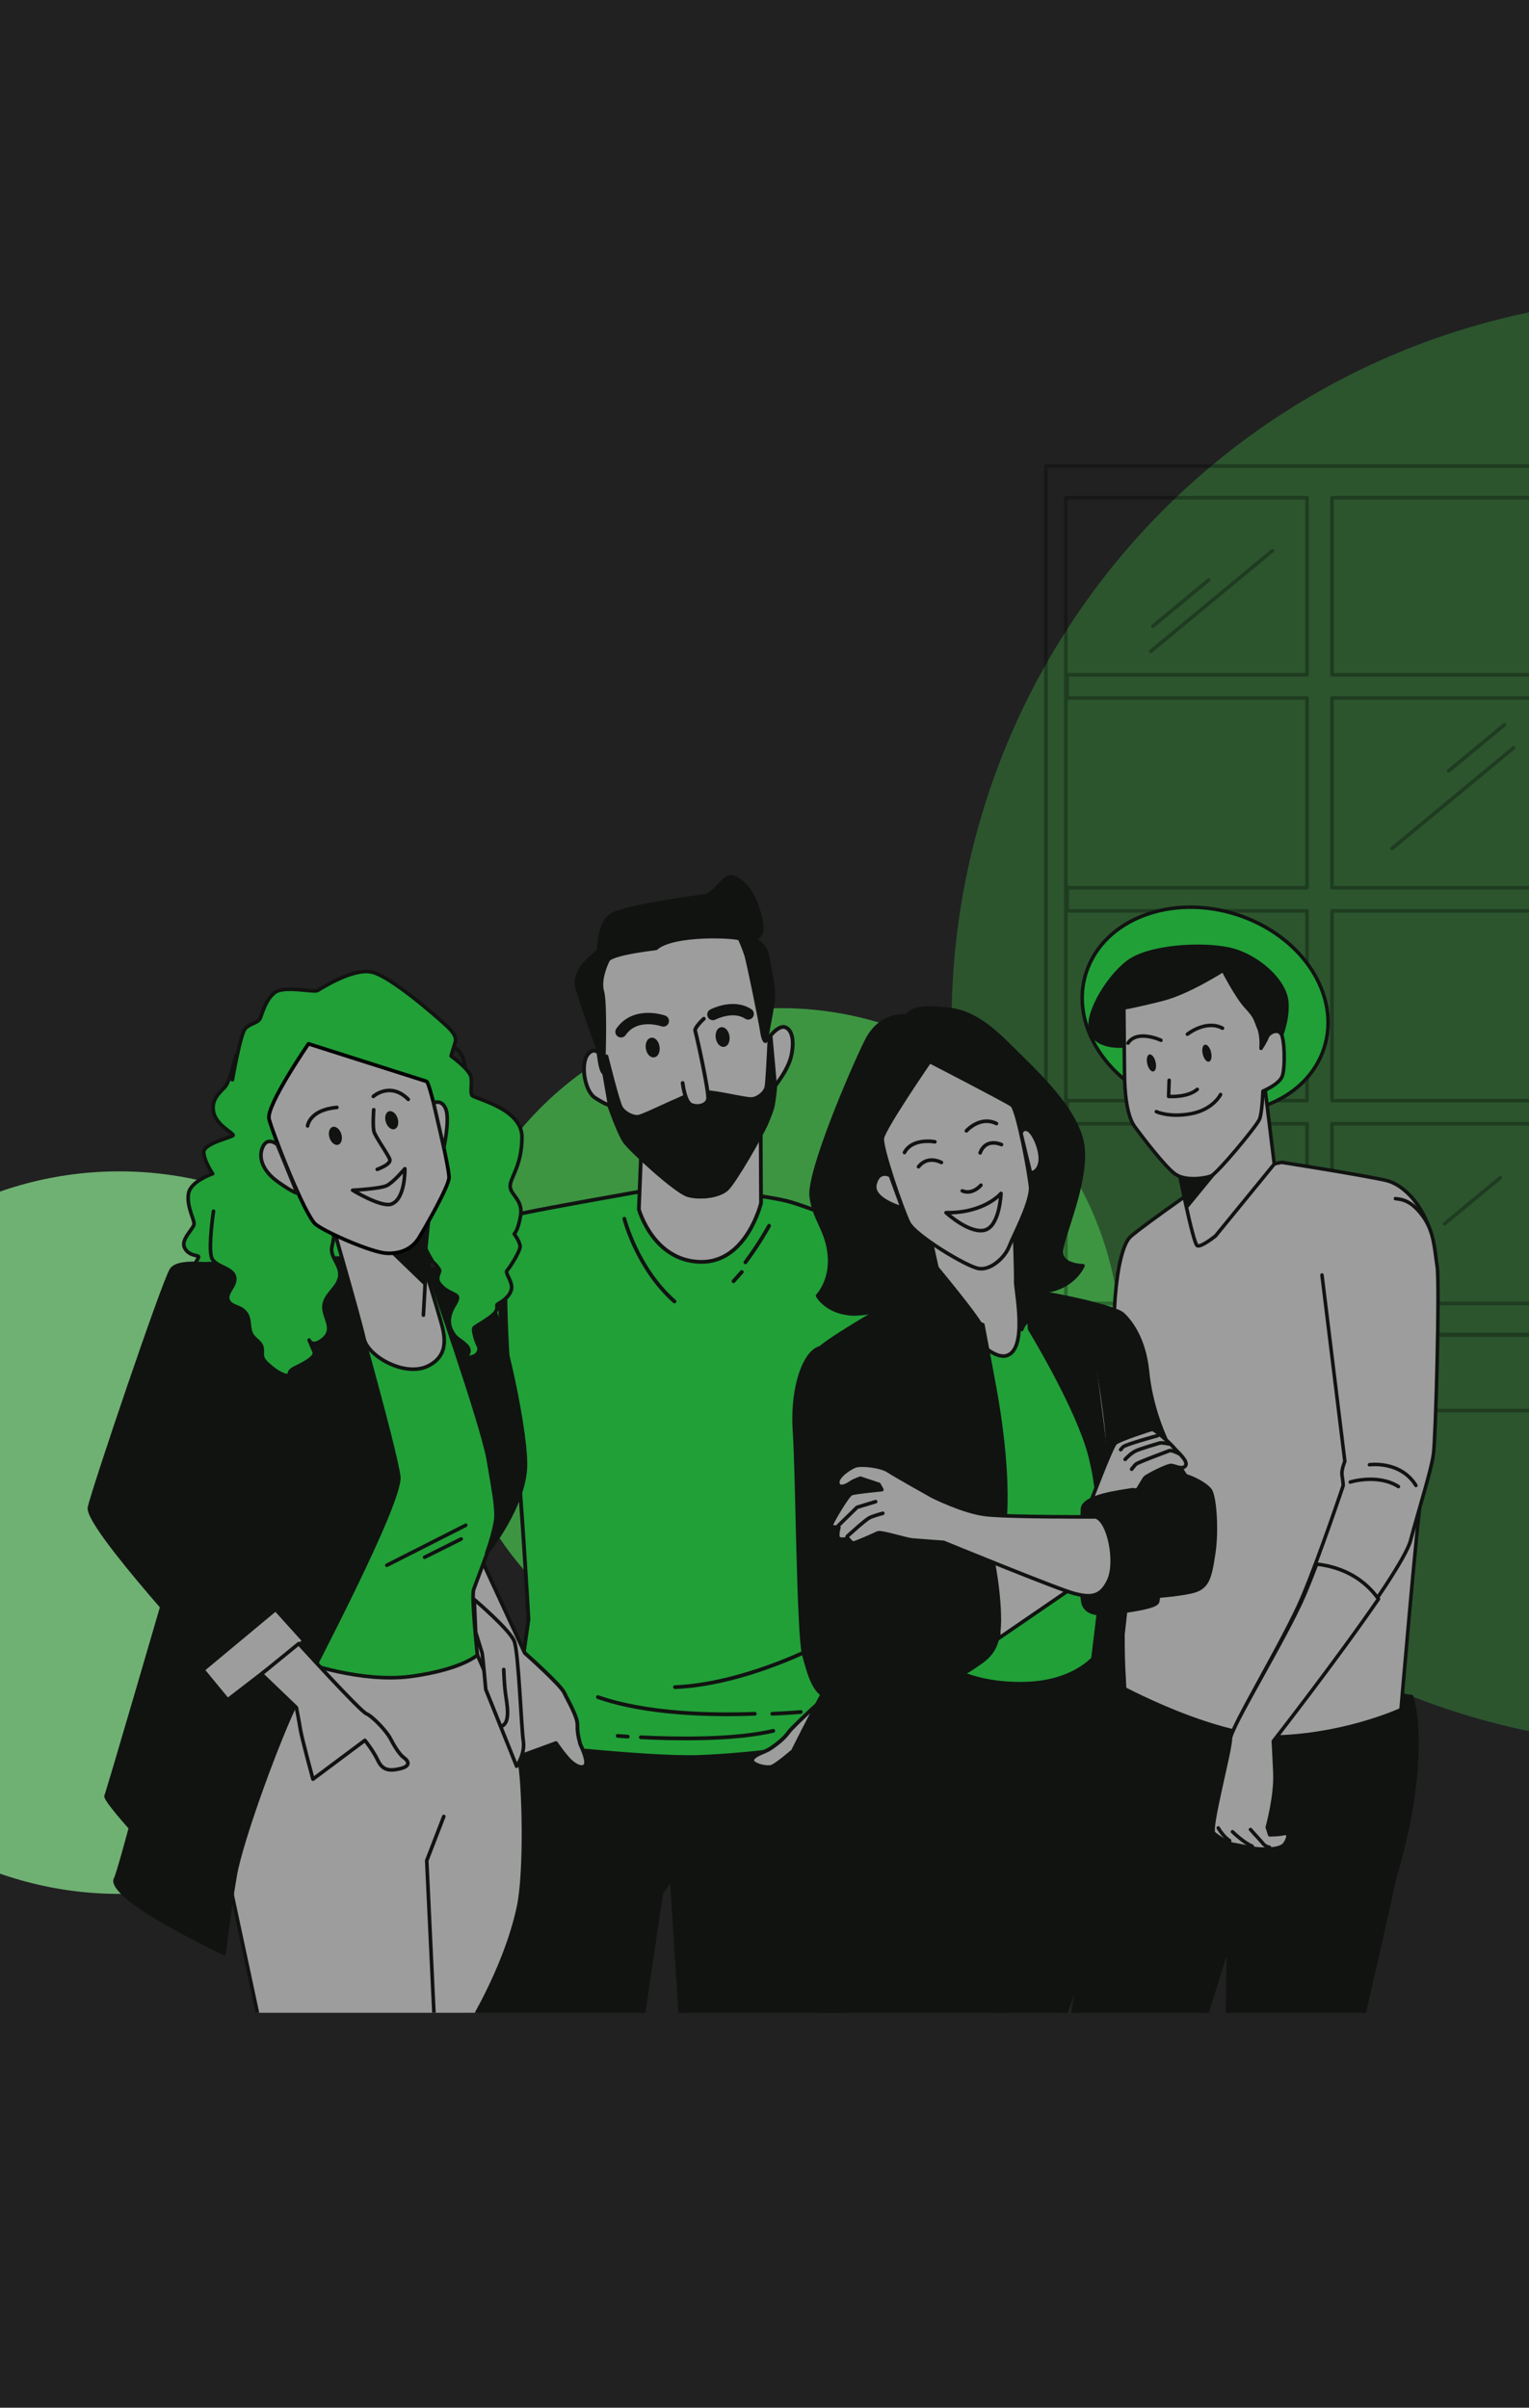 <svg width="360" height="567" viewBox="0 0 360 567" fill="none" xmlns="http://www.w3.org/2000/svg">
<rect width="360" height="567" fill="#212121"/>
<g filter="url(#filter0_f_9_729)">
<circle cx="28.075" cy="360.925" r="85.075" fill="#7FCE84" fill-opacity="0.83"/>
</g>
<g filter="url(#filter1_f_9_729)">
<circle cx="394.668" cy="240.618" r="170.618" fill="#36853B" fill-opacity="0.52"/>
</g>
<g filter="url(#filter2_f_9_729)">
<circle cx="183.89" cy="317.408" r="79.997" fill="#3D9542"/>
</g>
<g clip-path="url(#clip0_9_729)">
<g opacity="0.3">
<path d="M313.617 264.642H370.396V306.946H313.617V264.642ZM250.96 117.204H307.74V158.915H251.248V164.364H307.74V209.054H251.248V214.502H307.74V259.193H251.248V264.642H307.74V306.946H250.96V117.204ZM313.617 164.364H370.396V209.054H313.617V164.364ZM313.617 214.502H370.396V259.192H313.617V214.502ZM370.396 158.915H313.617V117.204H370.396V158.915ZM246.271 314.395H375.085V109.754H246.271V314.395Z" stroke="black" stroke-width="0.853" stroke-miterlimit="10" stroke-linecap="round" stroke-linejoin="round"/>
<path d="M299.602 129.676L270.956 153.383" stroke="black" stroke-width="0.853" stroke-miterlimit="10" stroke-linecap="round" stroke-linejoin="round"/>
<path d="M356.401 176.102L327.755 199.809" stroke="black" stroke-width="0.853" stroke-miterlimit="10" stroke-linecap="round" stroke-linejoin="round"/>
<path d="M291.699 276.365L263.053 300.072" stroke="black" stroke-width="0.853" stroke-miterlimit="10" stroke-linecap="round" stroke-linejoin="round"/>
<path d="M284.579 136.59L271.449 147.456" stroke="black" stroke-width="0.853" stroke-miterlimit="10" stroke-linecap="round" stroke-linejoin="round"/>
<path d="M354.219 170.67L341.089 181.536" stroke="black" stroke-width="0.853" stroke-miterlimit="10" stroke-linecap="round" stroke-linejoin="round"/>
<path d="M290.011 283.773L276.882 294.639" stroke="black" stroke-width="0.853" stroke-miterlimit="10" stroke-linecap="round" stroke-linejoin="round"/>
<path d="M286.06 231.42L272.931 242.286" stroke="black" stroke-width="0.853" stroke-miterlimit="10" stroke-linecap="round" stroke-linejoin="round"/>
<path d="M353.232 277.352L340.101 288.218" stroke="black" stroke-width="0.853" stroke-miterlimit="10" stroke-linecap="round" stroke-linejoin="round"/>
<path d="M238.852 314.26H383.072V332.176H238.852V314.26Z" stroke="black" stroke-width="0.853" stroke-miterlimit="10" stroke-linecap="round" stroke-linejoin="round"/>
</g>
<path d="M311.312 248.035C306.435 260.229 290.141 265.588 274.918 260.005C259.694 254.422 251.306 240.01 256.182 227.816C261.058 215.621 277.352 210.262 292.575 215.846C307.799 221.429 316.188 235.841 311.312 248.035Z" fill="#21A038"/>
<path d="M256.181 227.816C261.057 215.622 277.351 210.262 292.575 215.846C307.799 221.429 316.188 235.841 311.312 248.035C306.436 260.23 290.141 265.589 274.918 260.005C259.694 254.422 251.305 240.01 256.181 227.816Z" stroke="#111311" stroke-width="0.831" stroke-miterlimit="10" stroke-linecap="round" stroke-linejoin="round"/>
<path d="M265.476 246.221C265.476 246.221 259.358 247.248 257.157 243.614C254.956 239.979 260.342 230.672 265.382 226.7C270.422 222.728 283.129 222.14 289.446 223.539C295.763 224.938 302.674 230.785 302.996 236.192C303.318 241.6 300.452 246.517 300.083 248.174C299.713 249.83 295.97 249.42 295.554 248.527C295.136 247.632 288.848 234.501 287.323 233.769C285.798 233.036 284.57 234.032 282.695 234.817C280.82 235.601 266.761 239.999 266.761 239.999L265.476 246.221Z" fill="#111311" stroke="#111311" stroke-width="0.831" stroke-miterlimit="10" stroke-linecap="round" stroke-linejoin="round"/>
<path d="M268.146 383.648L268.012 365.923L259.266 386.463L259.266 386.465C257.508 388.856 255.388 391.961 254.273 394.433C252.16 399.122 257.351 415.245 258.056 413.683C258.759 412.119 264.363 391.669 264.363 391.669C264.363 391.669 265.363 388.162 265.524 385.34L268.146 383.648Z" fill="#9D9D9D" stroke="#111311" stroke-width="0.831" stroke-miterlimit="10" stroke-linecap="round" stroke-linejoin="round"/>
<path d="M264.764 395.612C264.764 395.612 259.053 396.943 257.351 408.936C256.886 412.207 256.497 447.05 255.681 452.797L252.297 476.634L282.342 479.909L289.263 457.679L288.901 480.135L319.034 483.419C319.034 483.419 327.004 448.834 327.851 444.525C328.698 440.216 332.117 431.053 333.267 417.975C334.418 404.896 332.354 399.537 332.354 399.537L266.088 391.092L264.764 395.612Z" fill="#111311" stroke="#111311" stroke-width="0.831" stroke-miterlimit="10" stroke-linecap="round" stroke-linejoin="round"/>
<path d="M285.545 277.181C285.545 277.181 269.741 288.112 266.214 291.195C262.557 294.392 261.114 314.06 263.248 327.956C265.382 341.852 266.724 363.121 266.332 367.348C265.941 371.574 263.04 396.785 263.04 396.785C263.04 396.785 286.647 409.831 302.333 408.988C318.022 408.144 329.865 402.611 329.865 402.611C329.865 402.611 333.531 359.251 334.867 349.791C336.203 340.332 338.609 308.788 338.136 297.636C337.663 286.484 331.522 279.194 326.367 277.988C321.21 276.783 301.721 273.718 301.721 273.718L285.545 277.181Z" fill="#9D9D9D" stroke="#111311" stroke-width="0.831" stroke-miterlimit="10" stroke-linecap="round" stroke-linejoin="round"/>
<path d="M277.174 273.857C277.174 273.857 280.896 293.085 281.926 293.384C282.957 293.684 286.19 291.056 286.19 291.056L300.025 274.124L297.911 256.87C297.911 256.87 294.096 265.461 288.361 270.61C282.628 275.758 277.174 273.857 277.174 273.857Z" fill="#9D9D9D" stroke="#111311" stroke-width="0.831" stroke-miterlimit="10" stroke-linecap="round" stroke-linejoin="round"/>
<path d="M289.899 271.41L279.599 283.981L277.026 273.706L289.899 271.41Z" fill="#111311" stroke="#111311" stroke-width="0.831" stroke-miterlimit="10" stroke-linecap="round" stroke-linejoin="round"/>
<path d="M287.986 228.491C287.986 228.491 279.869 233.736 273.751 235.297C267.63 236.859 264.609 237.365 264.609 237.365C264.609 237.365 264.725 249.778 264.767 253.265C264.809 256.753 265.179 262.645 267.205 265.373C269.231 268.102 274.203 274.635 276.629 276.433C279.055 278.23 283.718 277.485 285.135 276.943C286.553 276.401 295.922 265.162 296.551 263.559C297.181 261.956 297.354 256.959 297.354 256.959C297.354 256.959 301.058 255.412 301.858 253.549C302.659 251.687 302.483 244.422 301.563 243.347C300.643 242.271 298.771 243.181 298.351 244.25C297.931 245.319 296.906 246.879 296.906 246.879C296.906 246.879 297.183 243.984 296.38 242.085C295.577 240.186 295.674 239.5 293.457 237.168C291.241 234.837 287.986 228.491 287.986 228.491Z" fill="#9D9D9D" stroke="#111311" stroke-width="0.831" stroke-miterlimit="10" stroke-linecap="round" stroke-linejoin="round"/>
<path d="M275.273 254.398L275.143 258.203C275.143 258.203 279.574 258.547 281.894 256.538" stroke="#111311" stroke-width="0.831" stroke-miterlimit="10" stroke-linecap="round" stroke-linejoin="round"/>
<path d="M272.251 261.784C272.251 261.784 275.312 263.261 280.488 262.265C285.664 261.27 287.383 257.757 287.383 257.757" stroke="#111311" stroke-width="0.831" stroke-miterlimit="10" stroke-linecap="round" stroke-linejoin="round"/>
<path d="M273.348 244.975C273.348 244.975 267.773 242.343 265.572 245.65" stroke="#111311" stroke-width="0.831" stroke-miterlimit="10" stroke-linecap="round" stroke-linejoin="round"/>
<path d="M279.575 243.545C279.575 243.545 283.958 240.053 287.845 242.14" stroke="#111311" stroke-width="0.831" stroke-miterlimit="10" stroke-linecap="round" stroke-linejoin="round"/>
<path d="M272.086 250.1C272.347 251.204 272.118 252.2 271.575 252.321C271.034 252.442 270.381 251.644 270.12 250.539C269.861 249.433 270.088 248.439 270.63 248.317C271.174 248.197 271.825 248.994 272.086 250.1Z" fill="#111311"/>
<path d="M285.147 247.801C285.408 248.906 285.179 249.9 284.636 250.022C284.094 250.142 283.443 249.345 283.181 248.24C282.921 247.134 283.149 246.139 283.692 246.019C284.235 245.898 284.885 246.695 285.147 247.801Z" fill="#111311"/>
<path d="M311.257 300.263L316.641 344.134C316.641 344.134 315.762 346.156 315.984 347.454C316.206 348.751 316.26 349.817 316.26 349.817C316.26 349.817 310.807 366.171 306.639 376.094C302.471 386.017 289.537 407.255 289.587 409.806C289.638 412.356 284.686 430.887 285.755 431.855C286.824 432.824 289.412 434.388 290.201 434.477C290.989 434.565 294.483 435.383 295.666 435.516C296.849 435.649 301.217 435.928 302.236 434.346C303.254 432.764 303.201 431.698 301.96 431.983C300.719 432.267 298.718 432.254 298.718 432.254L298.159 430.494C298.159 430.494 300.15 423.296 299.911 417.754C299.671 412.213 299.535 410.289 299.535 410.289C299.535 410.289 330.018 370.666 332.095 362.84C334.171 355.014 336.956 346.42 337.501 342.452C338.047 338.484 339.012 302.325 338.374 298.224C337.737 294.123 337.691 290.088 334.995 286.391C332.298 282.694 330.128 282.45 328.55 282.273" fill="#9D9D9D"/>
<path d="M311.257 300.263L316.641 344.134C316.641 344.134 315.762 346.156 315.984 347.454C316.206 348.751 316.26 349.817 316.26 349.817C316.26 349.817 310.807 366.171 306.639 376.094C302.471 386.017 289.537 407.255 289.587 409.806C289.638 412.356 284.686 430.887 285.755 431.855C286.824 432.824 289.412 434.388 290.201 434.477C290.989 434.565 294.483 435.383 295.666 435.516C296.849 435.649 301.217 435.928 302.236 434.346C303.254 432.765 303.201 431.698 301.96 431.983C300.719 432.267 298.718 432.254 298.718 432.254L298.159 430.494C298.159 430.494 300.15 423.296 299.911 417.754C299.671 412.213 299.535 410.289 299.535 410.289C299.535 410.289 330.018 370.666 332.095 362.84C334.171 355.014 336.956 346.42 337.501 342.452C338.047 338.484 339.012 302.325 338.374 298.224C337.737 294.123 337.691 290.088 334.995 286.391C332.298 282.694 330.128 282.45 328.55 282.273" stroke="#111311" stroke-width="0.831" stroke-miterlimit="10" stroke-linecap="round" stroke-linejoin="round"/>
<path d="M317.923 349.014C317.923 349.014 324.374 346.99 329.257 350.081" stroke="#111311" stroke-width="0.831" stroke-miterlimit="10" stroke-linecap="round" stroke-linejoin="round"/>
<path d="M322.436 344.937C322.436 344.937 329.732 343.886 333.382 349.825" stroke="#111311" stroke-width="0.831" stroke-miterlimit="10" stroke-linecap="round" stroke-linejoin="round"/>
<path d="M310.014 368.343C309.015 370.949 308.004 373.487 307.058 375.706C302.811 385.67 289.641 407.001 289.688 409.56C289.737 412.121 284.683 430.726 285.768 431.698C286.853 432.669 289.482 434.236 290.284 434.324C291.086 434.413 294.634 435.229 295.837 435.362C297.04 435.495 301.478 435.771 302.515 434.183C303.552 432.593 303.499 431.522 302.237 431.81C300.977 432.096 298.942 432.085 298.942 432.085L298.376 430.32C298.376 430.32 300.408 423.091 300.171 417.529C299.934 411.968 299.799 410.036 299.799 410.036C299.799 410.036 314.705 390.912 324.559 376.559C320.33 370.574 314.186 368.803 310.014 368.343Z" fill="#9D9D9D" stroke="#111311" stroke-width="0.831" stroke-miterlimit="10" stroke-linecap="round" stroke-linejoin="round"/>
<path d="M294.423 430.839C294.423 430.839 296.201 432.846 296.823 433.491C297.445 434.136 297.6 434.73 298.904 435.037" fill="#9D9D9D"/>
<path d="M294.423 430.839C294.423 430.839 296.201 432.846 296.823 433.491C297.445 434.136 297.6 434.73 298.904 435.037" stroke="#111311" stroke-width="0.831" stroke-miterlimit="10" stroke-linecap="round" stroke-linejoin="round"/>
<path d="M290.184 431.367C290.184 431.367 292.969 434.065 294.827 434.754L290.184 431.367Z" fill="#9D9D9D"/>
<path d="M290.184 431.367C290.184 431.367 292.969 434.065 294.827 434.754" stroke="#111311" stroke-width="0.831" stroke-miterlimit="10" stroke-linecap="round" stroke-linejoin="round"/>
<path d="M286.83 430.467C286.83 430.467 288.014 432.55 289.515 433.457L286.83 430.467Z" fill="#9D9D9D"/>
<path d="M286.83 430.467C286.83 430.467 288.014 432.55 289.515 433.457" stroke="#111311" stroke-width="0.831" stroke-miterlimit="10" stroke-linecap="round" stroke-linejoin="round"/>
<path d="M263.922 390.4C263.922 390.4 263.862 396.101 264.025 397.044C264.187 397.988 263.521 399.611 263.323 403.137C263.125 406.662 263.485 410.404 261.401 409.556C259.317 408.706 259.13 402.671 259.487 401.167C259.843 399.664 257.875 394.818 257.875 394.818" fill="#9D9D9D"/>
<path d="M263.922 390.4C263.922 390.4 263.862 396.101 264.025 397.044C264.187 397.988 263.521 399.611 263.323 403.137C263.125 406.662 263.485 410.404 261.401 409.556C259.317 408.706 259.13 402.671 259.487 401.167C259.843 399.664 257.875 394.818 257.875 394.818" stroke="#111311" stroke-width="0.831" stroke-miterlimit="10" stroke-linecap="round" stroke-linejoin="round"/>
<path d="M225.42 361.423C223.783 356.851 214.938 295.316 214.938 295.316C210.844 303.756 203.686 346.625 203.686 346.625L202.681 369.629L201.846 373.878C206.424 371.253 217.465 366.257 223.355 374.888C223.514 374.478 223.636 374.131 223.713 373.856C225.298 368.187 227.057 365.996 225.42 361.423Z" fill="#21A038"/>
<path d="M225.42 361.423C223.783 356.851 214.938 295.316 214.938 295.316C210.844 303.756 203.686 346.625 203.686 346.625L202.681 369.629L201.846 373.878C206.424 371.253 217.465 366.257 223.355 374.888C223.514 374.478 223.636 374.131 223.713 373.856C225.298 368.187 227.057 365.996 225.42 361.423Z" stroke="#111311" stroke-width="0.891" stroke-miterlimit="10" stroke-linecap="round" stroke-linejoin="round"/>
<path d="M220.214 366.647C221.338 366.955 222.414 367.382 223.397 367.961" stroke="#111311" stroke-width="0.891" stroke-miterlimit="10" stroke-linecap="round" stroke-linejoin="round"/>
<path d="M204.199 367.037C204.199 367.037 210.096 365.393 216.126 365.944" stroke="#111311" stroke-width="0.891" stroke-miterlimit="10" stroke-linecap="round" stroke-linejoin="round"/>
<path d="M222.634 364.486C222.634 364.486 218.068 360.838 213.915 361.759" stroke="#111311" stroke-width="0.891" stroke-miterlimit="10" stroke-linecap="round" stroke-linejoin="round"/>
<path d="M109.152 475.173L115.941 428.901L122.284 403.757L196.729 408.092L201.075 426.951L198.095 484.125L160.577 480.606L158.159 442.325L155.681 445.756L150.782 478.873L109.152 475.173Z" fill="#111311" stroke="#111311" stroke-width="0.891" stroke-miterlimit="10" stroke-linecap="round" stroke-linejoin="round"/>
<path d="M155.441 279.767C155.441 279.767 122.354 285.546 120.28 286.362C118.206 287.177 118.774 317.739 120.432 329.007C122.09 340.276 124.433 381.308 124.433 381.308L120.332 410.421C120.332 410.421 151.622 414.171 164.381 413.754C177.141 413.338 191.351 411.037 191.351 411.037C191.351 411.037 199 385.693 199.573 368.573C200.146 351.452 209.822 309.731 210.233 306.941C210.645 304.151 213.908 293.952 213.908 293.952C213.908 293.952 190.941 284.115 184.892 282.738C178.844 281.361 164.452 279.604 155.441 279.767Z" fill="#21A038" stroke="#111311" stroke-width="0.891" stroke-miterlimit="10" stroke-linecap="round" stroke-linejoin="round"/>
<path d="M147 287.017C147 287.017 149.951 298.676 158.814 306.493" stroke="#111311" stroke-width="0.891" stroke-miterlimit="10" stroke-linecap="round" stroke-linejoin="round"/>
<path d="M181.07 288.67C181.07 288.67 178.838 292.831 175.504 297.26" stroke="#111311" stroke-width="0.891" stroke-miterlimit="10" stroke-linecap="round" stroke-linejoin="round"/>
<path d="M174.646 299.549L172.701 301.726" stroke="#111311" stroke-width="0.891" stroke-miterlimit="10" stroke-linecap="round" stroke-linejoin="round"/>
<path d="M150.881 409.12C158.548 409.508 172.645 409.816 182.058 407.605" stroke="#111311" stroke-width="0.891" stroke-miterlimit="10" stroke-linecap="round" stroke-linejoin="round"/>
<path d="M145.438 408.796C145.438 408.796 146.307 408.87 147.806 408.963" stroke="#111311" stroke-width="0.891" stroke-miterlimit="10" stroke-linecap="round" stroke-linejoin="round"/>
<path d="M177.72 403.584C167.566 403.965 152.272 403.677 140.777 399.659" stroke="#111311" stroke-width="0.891" stroke-miterlimit="10" stroke-linecap="round" stroke-linejoin="round"/>
<path d="M188.537 403.162C188.537 403.162 185.955 403.413 181.83 403.584" stroke="#111311" stroke-width="0.891" stroke-miterlimit="10" stroke-linecap="round" stroke-linejoin="round"/>
<path d="M189.182 389.197C182.774 392.09 170.61 396.841 158.918 397.315" stroke="#111311" stroke-width="0.891" stroke-miterlimit="10" stroke-linecap="round" stroke-linejoin="round"/>
<path d="M193.806 387.019C193.806 387.019 192.93 387.479 191.382 388.204" stroke="#111311" stroke-width="0.891" stroke-miterlimit="10" stroke-linecap="round" stroke-linejoin="round"/>
<path d="M151.067 268.564L150.419 284.779C150.419 284.779 153.727 296.882 164.874 297.167C175.806 297.446 179.184 283.317 179.184 283.317L179.099 266.129C179.099 266.129 168.557 273.459 163.307 272.244C158.058 271.028 151.067 268.564 151.067 268.564Z" fill="#9D9D9D" stroke="#111311" stroke-width="0.891" stroke-miterlimit="10" stroke-linecap="round" stroke-linejoin="round"/>
<path d="M141.821 248.852C141.821 248.852 140.178 246.075 138.403 248.281C136.627 250.486 137.606 256.945 140.146 258.557C142.685 260.169 143.401 260.236 143.401 260.236C143.401 260.236 145.689 266.818 147.084 268.822C148.479 270.825 159.221 280.698 162.007 281.46C164.793 282.22 168.971 281.739 170.774 280.16C172.578 278.582 179.09 267.208 180.222 264.443C181.356 261.678 181.566 261.074 181.821 259.35C182.076 257.626 182.174 256.138 182.174 256.138C182.174 256.138 185.551 252.085 186.298 248.66C187.046 245.235 186.594 242.57 184.88 241.91C183.167 241.249 180.715 244.764 180.715 244.764L177.083 225.198C177.083 225.198 175.702 219.824 174.006 219.041C172.31 218.257 159.326 218.661 153.62 220.496C147.914 222.333 142.308 224.303 141.568 226.855C140.829 229.408 141.821 248.852 141.821 248.852Z" fill="#9D9D9D" stroke="#111311" stroke-width="0.891" stroke-miterlimit="10" stroke-linecap="round" stroke-linejoin="round"/>
<path d="M154.453 223.324C154.453 223.324 143.922 224.476 143.109 226.151C142.297 227.824 141.071 231.016 141.817 233.614C142.562 236.213 142.148 249.204 142.148 249.204C142.148 249.204 143.224 253.39 142.193 252.71C141.164 252.03 140.944 247.147 140.658 246.537C140.372 245.927 136.903 236.266 135.928 232.673C134.953 229.081 138.408 226.098 139.265 225.401C140.121 224.703 141.035 223.622 141.035 223.622C141.035 223.622 140.929 217.971 143.713 215.704C146.498 213.437 164.902 211.273 166.473 210.837C168.045 210.4 170.014 207.279 171.428 206.634C172.842 205.989 176.459 208.272 178.166 213.295C179.871 218.317 179.487 219.643 178.601 220.531L177.717 221.421C177.717 221.421 180.261 222.048 180.836 225.798C181.412 229.548 182.387 233.14 181.962 236.018C181.536 238.895 180.436 244.402 180.351 244.977C180.266 245.553 179.698 244.947 179.425 242.976C179.151 241.005 176.207 226.531 175.691 224.926C175.175 223.322 174.473 221.7 174.187 221.09C173.9 220.48 158.579 219.627 154.453 223.324Z" fill="#111311" stroke="#111311" stroke-width="0.891" stroke-miterlimit="10" stroke-linecap="round" stroke-linejoin="round"/>
<path d="M162.235 281.4C165.037 282.163 169.238 281.68 171.052 280.095C172.866 278.509 179.414 267.086 180.554 264.309C181.693 261.531 181.904 260.924 182.161 259.192C182.417 257.461 182.517 255.965 182.517 255.965L181.443 244.025C181.336 244.16 181.249 244.273 181.183 244.361C181.021 248.002 180.681 255.03 180.444 256.023C180.123 257.372 178.465 258.721 176.992 258.833C175.517 258.946 168.853 257.193 165.822 257.159C162.791 257.126 161.668 258.148 159.208 259.173C156.749 260.196 151.638 262.725 150.385 262.984C149.132 263.243 146.983 262.164 146.208 260.837C145.432 259.511 142.787 248.777 142.787 248.777C142.704 249.442 141.885 250.651 141.885 250.651L143.526 260.084C143.526 260.084 145.827 266.695 147.23 268.707C148.632 270.72 159.433 280.636 162.235 281.4Z" fill="#111311"/>
<path d="M162.235 281.4C165.037 282.163 169.238 281.68 171.052 280.095C172.866 278.509 179.414 267.086 180.554 264.309C181.693 261.531 181.904 260.924 182.161 259.192C182.417 257.461 182.517 255.965 182.517 255.965L181.443 244.025C181.336 244.16 181.249 244.273 181.183 244.361C181.021 248.002 180.681 255.03 180.444 256.023C180.123 257.372 178.465 258.721 176.992 258.833C175.517 258.946 168.853 257.193 165.822 257.159C162.791 257.126 161.668 258.148 159.208 259.173C156.749 260.196 151.638 262.725 150.385 262.984C149.132 263.243 146.983 262.164 146.208 260.837C145.432 259.511 142.787 248.777 142.787 248.777C142.704 249.442 141.885 250.651 141.885 250.651L143.526 260.084C143.526 260.084 145.827 266.695 147.23 268.707C148.632 270.72 159.433 280.636 162.235 281.4Z" stroke="#111311" stroke-width="0.891" stroke-miterlimit="10" stroke-linecap="round" stroke-linejoin="round"/>
<path d="M165.716 239.909C165.716 239.909 163.419 242.011 163.687 242.778C163.956 243.547 167.036 257.429 166.709 258.875C166.383 260.32 164.305 260.844 162.768 260.189C161.23 259.536 160.727 255.045 160.727 255.045" fill="#9D9D9D"/>
<path d="M165.716 239.909C165.716 239.909 163.419 242.011 163.687 242.778C163.956 243.547 167.036 257.429 166.709 258.875C166.383 260.32 164.305 260.844 162.768 260.189C161.23 259.536 160.727 255.045 160.727 255.045" stroke="#111311" stroke-width="0.891" stroke-miterlimit="10" stroke-linecap="round" stroke-linejoin="round"/>
<path d="M167.855 238.916C167.855 238.916 172.558 236.423 176.161 238.775" stroke="#111311" stroke-width="2.672" stroke-miterlimit="10" stroke-linecap="round" stroke-linejoin="round"/>
<path d="M156.18 240.429C156.18 240.429 149.631 238.073 146.216 242.987" stroke="#111311" stroke-width="2.672" stroke-miterlimit="10" stroke-linecap="round" stroke-linejoin="round"/>
<path d="M154.824 246.527C154.961 247.565 154.555 248.482 153.92 248.575C153.284 248.667 152.658 247.899 152.521 246.861C152.384 245.823 152.79 244.906 153.425 244.814C154.061 244.721 154.688 245.489 154.824 246.527Z" fill="#111311"/>
<path d="M152.5 246.862C152.341 245.826 152.738 244.911 153.387 244.817C154.035 244.723 154.688 245.486 154.847 246.522C155.005 247.557 154.608 248.473 153.96 248.567C153.311 248.661 152.658 247.897 152.5 246.862Z" stroke="#111311" stroke-width="0.891" stroke-miterlimit="10" stroke-linecap="round" stroke-linejoin="round"/>
<path d="M171.287 244.049C171.423 245.086 171.019 246.003 170.382 246.095C169.747 246.187 169.12 245.42 168.985 244.382C168.848 243.344 169.253 242.428 169.889 242.336C170.525 242.243 171.152 243.01 171.287 244.049Z" fill="#111311"/>
<path d="M168.964 244.387C168.806 243.352 169.203 242.436 169.851 242.342C170.499 242.248 171.153 243.012 171.311 244.047C171.469 245.083 171.072 245.998 170.424 246.092C169.776 246.186 169.122 245.423 168.964 244.387Z" stroke="#111311" stroke-width="0.891" stroke-miterlimit="10" stroke-linecap="round" stroke-linejoin="round"/>
<path d="M157.54 265.474C157.54 265.474 165.891 268.158 171.459 262.976" stroke="#111311" stroke-width="0.891" stroke-miterlimit="10" stroke-linecap="round" stroke-linejoin="round"/>
<path d="M224.719 373.844C224.685 373.969 224.638 374.112 224.587 374.264C224.638 374.113 224.685 373.969 224.719 373.844Z" stroke="#111311" stroke-width="0.891" stroke-miterlimit="10" stroke-linecap="round" stroke-linejoin="round"/>
<path d="M224.299 374.226C218.296 365.541 207.02 370.581 202.345 373.227L197.483 394.263L195.931 398.16C195.931 398.16 186.922 406.207 185.693 407.91C184.464 409.613 182.716 410.864 181.412 411.752C180.108 412.64 177.484 413.202 177.114 414.38C176.745 415.558 180.513 416.519 181.758 416.029C183.003 415.54 186.366 412.621 186.366 412.621L183.865 417.642L198.096 425.851C198.096 425.851 199.544 421.339 200.343 418.584C201.141 415.829 202.69 409.306 203.059 408.127C203.419 406.979 221.974 380.774 224.496 373.702C224.438 373.864 224.374 374.036 224.299 374.226Z" fill="#9D9D9D" stroke="#111311" stroke-width="0.891" stroke-miterlimit="10" stroke-linecap="round" stroke-linejoin="round"/>
<path d="M119.347 285.84C119.347 285.84 114.978 289.248 113.663 292.948C112.348 296.647 93.594 342.727 89.685 349.601C85.776 356.474 84.553 362.194 85.863 365.136C87.175 368.077 114.3 393.02 114.3 393.02C114.3 393.02 116.108 404.46 116.656 407.33C117.203 410.199 118.224 415.124 118.224 415.124L130.899 410.491C130.899 410.491 132.811 413.288 134.163 414.625C135.516 415.96 137.337 416.737 137.893 415.582C138.449 414.427 136.653 410.836 136.653 410.836C136.653 410.836 135.857 408.346 135.956 406.343C136.056 404.34 133.716 400.496 132.832 398.601C131.949 396.706 123.556 389.269 123.556 389.269L108.557 356.824L119.514 328.315C119.514 328.315 117.01 293.869 119.347 285.84Z" fill="#9D9D9D" stroke="#111311" stroke-width="0.891" stroke-miterlimit="10" stroke-linecap="round" stroke-linejoin="round"/>
<path d="M107.761 356.692L119.205 332.767C119.205 332.767 116.128 293.857 118.445 285.843C118.445 285.843 114.107 289.245 112.803 292.936C111.499 296.627 92.899 342.617 89.021 349.476C85.144 356.336 83.93 362.045 85.233 364.981C85.602 365.815 87.737 369.554 92.442 372.942C94.588 369.65 100.043 362.045 109.857 362.279L107.761 356.692Z" fill="#21A038" stroke="#111311" stroke-width="0.891" stroke-miterlimit="10" stroke-linecap="round" stroke-linejoin="round"/>
<path d="M94.01 353.752C94.01 353.752 100.065 353.453 105.26 356.312" stroke="#111311" stroke-width="0.891" stroke-miterlimit="10" stroke-linecap="round" stroke-linejoin="round"/>
<path d="M102.141 352.798C102.141 352.798 106.912 354.654 108.422 356.653" stroke="#111311" stroke-width="0.891" stroke-miterlimit="10" stroke-linecap="round" stroke-linejoin="round"/>
<path d="M203.683 393.385C203.683 393.385 189.477 422.686 191.347 439.389C193.217 456.09 194.301 476.246 194.301 476.246L247.968 481.294C247.968 481.294 256.493 461.672 257.288 449.491C258.081 437.31 258.35 423.595 258.35 423.595L259.842 388.455L206.352 383.423L203.683 393.385Z" fill="#111311" stroke="#111311" stroke-width="0.853" stroke-miterlimit="10" stroke-linecap="round" stroke-linejoin="round"/>
<path d="M225.892 425.746C225.892 425.746 232.225 445.902 234.207 461.399C236.189 476.896 235.684 479.613 235.684 479.613" stroke="#111311" stroke-width="0.853" stroke-miterlimit="10" stroke-linecap="round" stroke-linejoin="round"/>
<path d="M233.578 443.012C233.578 443.012 244.029 435.625 248.106 426.018" stroke="#111311" stroke-width="0.853" stroke-miterlimit="10" stroke-linecap="round" stroke-linejoin="round"/>
<path d="M244.854 305.743L218.802 311.981C218.802 311.981 225.949 327.651 226.322 349.161C226.694 370.671 222.798 392.148 222.798 392.148C222.798 392.148 228.814 396.789 241.314 396.491C253.815 396.191 258.392 389.404 258.392 389.404C258.392 389.404 261.891 353.821 259.054 339.297C256.216 324.774 244.854 305.743 244.854 305.743Z" fill="#21A038" stroke="#111311" stroke-width="0.853" stroke-miterlimit="10" stroke-linecap="round" stroke-linejoin="round"/>
<path d="M213.486 239.3C213.486 239.3 207.458 238.231 204.006 245.123C200.555 252.015 190.251 276.22 191.013 281.83C191.776 287.44 194.754 289.566 195.295 295.657C195.834 301.75 192.496 305.129 192.496 305.129C192.496 305.129 194.328 308.657 199.756 309.334C205.186 310.012 213.916 306.3 219.53 305.485C225.145 304.67 237.31 304.638 244.988 304.183C252.665 303.729 254.989 298.074 254.989 298.074C254.989 298.074 249.798 298.09 249.889 294.743C249.982 291.395 255.695 279.345 255.003 270.553C254.313 261.762 243.364 252.007 238.61 247.197C233.857 242.388 229.321 238.438 223.732 237.745C218.143 237.052 214.716 237.234 213.486 239.3Z" fill="#111311" stroke="#111311" stroke-width="0.853" stroke-miterlimit="10" stroke-linecap="round" stroke-linejoin="round"/>
<path d="M206.614 269.905C206.614 269.905 200.885 277.998 200.593 285.617C200.302 293.235 205.717 294.255 206.931 293.374" stroke="#111311" stroke-width="0.853" stroke-miterlimit="10" stroke-linecap="round" stroke-linejoin="round"/>
<path d="M239.2 260.905C239.2 260.905 249.677 273.233 250.397 284.965" stroke="#111311" stroke-width="0.853" stroke-miterlimit="10" stroke-linecap="round" stroke-linejoin="round"/>
<path d="M218.76 290.25L222.248 306.043C222.248 306.043 231.852 320.712 236.98 319.251C242.108 317.789 239.079 303.729 239.148 301.793C239.218 299.857 238.871 290.287 238.871 290.287C238.871 290.287 234.805 295.557 232.614 295.351C230.422 295.145 218.76 290.25 218.76 290.25Z" fill="#9D9D9D" stroke="#111311" stroke-width="0.853" stroke-miterlimit="10" stroke-linecap="round" stroke-linejoin="round"/>
<path d="M218.877 249.975C218.877 249.975 208.016 265.792 207.734 268.069C207.451 270.347 212.477 284.999 213.989 287.977C215.502 290.955 227.595 298.296 230.448 298.741C233.302 299.187 236.59 296.129 237.593 293.563C238.595 291 242.355 284.08 242.663 280.06C242.778 278.559 239.65 261.269 238.237 260.25C236.824 259.23 218.877 249.975 218.877 249.975Z" fill="#9D9D9D" stroke="#111311" stroke-width="0.853" stroke-miterlimit="10" stroke-linecap="round" stroke-linejoin="round"/>
<path d="M221.656 273.761C221.656 273.761 218.489 271.958 216.264 274.757" stroke="#111311" stroke-width="0.853" stroke-miterlimit="10" stroke-linecap="round" stroke-linejoin="round"/>
<path d="M230.774 271.493C230.774 271.493 231.784 267.975 235.799 269.545" stroke="#111311" stroke-width="0.853" stroke-miterlimit="10" stroke-linecap="round" stroke-linejoin="round"/>
<path d="M220.113 268.892C220.113 268.892 214.889 267.864 212.956 271.409" stroke="#111311" stroke-width="0.853" stroke-miterlimit="10" stroke-linecap="round" stroke-linejoin="round"/>
<path d="M227.534 266.312C227.534 266.312 230.749 262.681 234.609 264.592" stroke="#111311" stroke-width="0.853" stroke-miterlimit="10" stroke-linecap="round" stroke-linejoin="round"/>
<path d="M230.955 279.107C230.955 279.107 229.012 281.471 226.564 280.444" stroke="#111311" stroke-width="0.853" stroke-miterlimit="10" stroke-linecap="round" stroke-linejoin="round"/>
<path d="M235.684 281.037C235.684 281.037 231.811 285.724 222.753 285.578C222.753 285.578 228.149 290.549 231.769 289.714C235.391 288.88 235.684 281.037 235.684 281.037Z" fill="#9D9D9D" stroke="#111311" stroke-width="0.853" stroke-miterlimit="10" stroke-linecap="round" stroke-linejoin="round"/>
<path d="M209.648 276.861C209.648 276.861 206.92 275.204 206.014 278.856C205.109 282.508 212.425 284.48 212.425 284.48L209.648 276.861Z" fill="#9D9D9D" stroke="#111311" stroke-width="0.853" stroke-miterlimit="10" stroke-linecap="round" stroke-linejoin="round"/>
<path d="M240.399 266.971C240.399 266.971 240.579 265.494 241.985 266.033C243.393 266.571 245.378 271.198 244.864 273.767C244.348 276.336 242.628 276.195 242.628 276.195L240.399 266.971Z" fill="#9D9D9D" stroke="#111311" stroke-width="0.853" stroke-miterlimit="10" stroke-linecap="round" stroke-linejoin="round"/>
<path d="M214.304 304.371C214.304 304.371 193.364 316.023 192.245 318.367C191.125 320.713 196.418 393.916 196.418 393.916C196.418 393.916 172.437 436.106 176.13 444.168C179.823 452.231 199.889 461.515 200.71 462.995C201.532 464.475 214.55 427.363 219.924 413.341C225.299 399.318 234.392 373.916 236.215 361.654C238.039 349.392 235.232 332.656 234.234 327.131C233.237 321.604 231.404 311.968 231.404 311.968L214.304 304.371Z" fill="#111311" stroke="#111311" stroke-width="0.853" stroke-miterlimit="10" stroke-linecap="round" stroke-linejoin="round"/>
<path d="M219.13 296.789C219.13 296.789 231.829 311.959 231.058 312.575C230.289 313.19 220.789 324.377 220.789 324.377L210.372 304.998L219.13 296.789Z" fill="#111311" stroke="#111311" stroke-width="0.853" stroke-miterlimit="10" stroke-linecap="round" stroke-linejoin="round"/>
<path d="M242.423 312.965C242.423 312.965 252.433 329.338 256.052 340.718C259.67 352.099 259.626 371.708 258.703 379.323L256.962 393.69C256.962 393.69 257.663 430.531 258.575 436.748C259.487 442.964 260.758 454.469 260.758 454.469C260.758 454.469 262.819 453.967 263.577 446.335C264.334 438.703 265.454 407.466 264.639 394.954C263.823 382.443 265.334 361.975 264.293 358.197L263.251 354.418L281.494 350.744C281.494 350.744 271.789 339.244 270.16 322.908C269.419 315.475 266.288 311.235 264.335 309.471C262.384 307.707 246.951 304.47 244.295 304.39C241.64 304.309 242.423 312.965 242.423 312.965Z" fill="#111311" stroke="#111311" stroke-width="0.853" stroke-miterlimit="10" stroke-linecap="round" stroke-linejoin="round"/>
<path d="M240.563 313.087C240.563 313.087 241.35 310.864 242.319 311.309C243.288 311.753 251.261 317.626 252.169 317.18C253.079 316.736 244.96 303.784 243.322 301.863C241.684 299.942 239.958 298.72 239.958 298.72L239.545 302.039L240.563 313.087Z" fill="#111311" stroke="#111311" stroke-width="0.853" stroke-miterlimit="10" stroke-linecap="round" stroke-linejoin="round"/>
<path d="M257.247 314.902C257.247 314.902 261.116 335.034 260.987 343.536L257.247 314.902Z" fill="#9D9D9D"/>
<path d="M257.247 314.902C257.247 314.902 261.116 335.034 260.987 343.536" stroke="#111311" stroke-width="0.853" stroke-miterlimit="10" stroke-linecap="round" stroke-linejoin="round"/>
<path d="M256.477 354.566C256.477 354.566 261.701 340.613 262.635 339.834C263.569 339.054 270.704 336.691 271.273 336.6C271.843 336.51 275.85 340.207 276.451 340.987C277.052 341.765 279.84 344.048 279.146 345.138C278.452 346.23 276.764 345.204 275.798 345.113C274.833 345.023 269.907 347.594 269.578 347.996C269.248 348.399 267.286 351.826 266.61 352.773C265.934 353.721 256.477 354.566 256.477 354.566Z" fill="#9D9D9D" stroke="#111311" stroke-width="0.853" stroke-miterlimit="10" stroke-linecap="round" stroke-linejoin="round"/>
<path d="M277.617 342.343C277.617 342.343 275.881 341.41 275.298 341.643C274.715 341.876 267.836 344.398 267.412 344.839C266.987 345.28 266.437 345.996 266.437 345.996" stroke="#111311" stroke-width="0.853" stroke-miterlimit="10" stroke-linecap="round" stroke-linejoin="round"/>
<path d="M264.913 343.673C264.913 343.673 266.198 342.255 267.376 341.693C268.557 341.13 272.585 339.972 273.066 339.826C273.547 339.679 275.261 340.034 275.261 340.034" stroke="#111311" stroke-width="0.853" stroke-miterlimit="10" stroke-linecap="round" stroke-linejoin="round"/>
<path d="M272.582 338.083C272.582 338.083 264.929 340.147 264.389 340.768L263.851 341.391" stroke="#111311" stroke-width="0.853" stroke-miterlimit="10" stroke-linecap="round" stroke-linejoin="round"/>
<path d="M264.181 352.817C264.181 352.817 271.717 348.407 274.923 347.295C278.129 346.184 284.037 349.388 285.021 351.069C286.006 352.75 286.59 360.395 285.729 365.963C284.867 371.531 284.395 373.958 280.537 374.831C276.679 375.704 271.539 375.926 271.011 376.053C270.485 376.18 271.3 365.49 268.814 359.431C266.329 353.372 264.181 352.817 264.181 352.817Z" fill="#111311" stroke="#111311" stroke-width="0.853" stroke-miterlimit="10" stroke-linecap="round" stroke-linejoin="round"/>
<path d="M254.875 355.267C254.875 355.267 254.093 375.285 255.135 377.85C256.177 380.415 259.603 380.21 263.239 379.671C266.875 379.132 272.234 378.404 272.554 377.199C272.873 375.996 274.151 364.308 272.908 359.257C271.664 354.205 268.903 350.42 266.297 350.88C263.689 351.339 255.242 352.306 254.875 355.267Z" fill="#111311" stroke="#111311" stroke-width="0.853" stroke-miterlimit="10" stroke-linecap="round" stroke-linejoin="round"/>
<path d="M235.122 385.82L258.035 370.103L249.794 363.18L232.184 368.696C232.184 368.696 235.456 381.164 235.122 385.82Z" fill="#9D9D9D" stroke="#111311" stroke-width="0.853" stroke-miterlimit="10" stroke-linecap="round" stroke-linejoin="round"/>
<path d="M223.483 394.842C223.483 394.842 225.662 395.048 228.969 392.784C232.278 390.52 235.21 389.079 235.283 381.786C235.357 374.491 233.316 363.131 231.858 361.561C230.4 359.991 219.71 360.699 219.35 361.38C218.991 362.063 225.977 375.751 225.732 383.315C225.486 390.88 223.483 394.842 223.483 394.842Z" fill="#111311" stroke="#111311" stroke-width="0.853" stroke-miterlimit="10" stroke-linecap="round" stroke-linejoin="round"/>
<path d="M195.539 319.046C195.539 319.046 194.381 315.846 191.552 318.269C188.721 320.694 186.434 328.067 187.086 337.294C187.738 346.52 187.957 384.92 189.288 389.771C190.618 394.622 191.846 399.178 195.233 399.641C198.622 400.105 209.982 399.604 217.994 397.21C226.005 394.817 226.749 385.436 225.159 377.123C223.567 368.81 219.621 361.706 217.006 359.454C214.391 357.202 213.206 354.513 210.927 348.426C208.647 342.339 203.654 326.975 202.01 324.67" fill="#111311"/>
<path d="M195.539 319.046C195.539 319.046 194.381 315.846 191.552 318.269C188.721 320.694 186.434 328.067 187.086 337.294C187.738 346.52 187.957 384.92 189.288 389.771C190.618 394.622 191.846 399.178 195.233 399.641C198.622 400.105 209.982 399.604 217.994 397.21C226.005 394.817 226.749 385.436 225.159 377.123C223.567 368.81 219.621 361.706 217.006 359.454C214.391 357.202 213.206 354.513 210.927 348.426C208.647 342.339 203.654 326.975 202.01 324.67" stroke="#111311" stroke-width="0.853" stroke-miterlimit="10" stroke-linecap="round" stroke-linejoin="round"/>
<path d="M202.474 373.01C201.699 373.58 200.907 374.084 200.104 374.49" stroke="#111311" stroke-width="0.853" stroke-miterlimit="10" stroke-linecap="round" stroke-linejoin="round"/>
<path d="M212.432 361.842C212.432 361.842 208.956 367.305 204.487 371.37" stroke="#111311" stroke-width="0.853" stroke-miterlimit="10" stroke-linecap="round" stroke-linejoin="round"/>
<path d="M257.986 357.221C257.986 357.221 237.264 357.305 231.99 356.655C226.716 356.006 219.552 352.382 219.552 352.382C219.552 352.382 210.98 347.596 209.154 346.392C207.329 345.188 202.734 344.751 201.409 345.213C200.084 345.675 197.014 347.736 197.254 349.229C197.494 350.722 199.289 349.864 200.214 349.217C201.139 348.57 202.602 348.12 202.602 348.12L206.935 349.562L207.627 350.806C207.627 350.806 201.358 351.385 200.469 351.741C199.579 352.098 196.536 357.396 195.976 358.52C195.415 359.643 195.851 359.537 196.686 359.616L197.522 359.696C197.522 359.696 196.819 361.982 197.619 362.352C198.419 362.722 199.605 362.247 199.605 362.247C199.605 362.247 200.455 363.358 200.873 363.398C201.291 363.438 205.91 361.377 206.66 361.007C207.409 360.638 213.238 362.516 214.769 362.662C216.303 362.808 222.169 363.22 222.169 363.22C222.169 363.22 249.267 374.331 252.957 375.271C256.646 376.21 259.171 376.304 261.097 372.076C263.023 367.847 261.118 358.107 257.986 357.221Z" fill="#9D9D9D" stroke="#111311" stroke-width="0.853" stroke-miterlimit="10" stroke-linecap="round" stroke-linejoin="round"/>
<path d="M199.487 361.81C199.487 361.81 203.751 357.87 204.79 357.388C205.828 356.907 207.851 356.374 207.851 356.374" stroke="#111311" stroke-width="0.853" stroke-miterlimit="10" stroke-linecap="round" stroke-linejoin="round"/>
<path d="M197.344 359.315L201.801 354.958L206.161 353.632" stroke="#111311" stroke-width="0.853" stroke-miterlimit="10" stroke-linecap="round" stroke-linejoin="round"/>
<path d="M96.556 241.639C96.556 241.639 97.714 242.334 99.568 243.029C101.421 243.724 106.053 245.346 108.139 247.662C110.223 249.979 109.529 255.539 109.529 255.539" stroke="#111311" stroke-width="0.853" stroke-miterlimit="10" stroke-linecap="round" stroke-linejoin="round"/>
<path d="M70.109 260.908L68.293 264.802" stroke="#111311" stroke-width="0.853" stroke-miterlimit="10" stroke-linecap="round" stroke-linejoin="round"/>
<path d="M55.479 248.682C55.479 248.682 54.215 254.65 52.939 256.017C51.662 257.385 49.634 259.001 50.307 261.985C50.981 264.969 54.914 266.833 54.902 267.331C54.89 267.828 47.77 269.196 47.964 271.434C48.159 273.672 50.082 276.407 50.082 276.407C50.082 276.407 44.817 278.148 44.372 281.131C43.926 284.115 45.719 287.099 45.693 288.219C45.665 289.337 42.496 291.824 43.444 293.813C44.389 295.802 46.633 295.554 46.749 295.927C46.863 296.3 45.457 297.916 45.433 298.911C45.408 299.905 46.134 300.775 46.134 300.775H88.156L76.238 238.612L60.424 244.703L55.479 248.682Z" fill="#21A038" stroke="#111311" stroke-width="0.853" stroke-miterlimit="10" stroke-linecap="round" stroke-linejoin="round"/>
<path d="M112.408 389.755C112.408 389.755 121.075 409.48 122.213 414.322C123.35 419.164 123.89 440.718 122.085 449.111C118.799 464.397 109.383 478.879 109.383 478.879H61.648L51.805 432.917L66.18 388.14L112.408 389.755Z" fill="#9D9D9D" stroke="#111311" stroke-width="0.853" stroke-miterlimit="10" stroke-linecap="round" stroke-linejoin="round"/>
<path d="M104.491 427.771L100.473 438.172L102.387 478.656" stroke="#111311" stroke-width="0.853" stroke-miterlimit="10" stroke-linecap="round" stroke-linejoin="round"/>
<path d="M111.649 376.664C111.649 376.664 120.083 383.836 121.093 386.527C122.104 389.216 122.749 406.97 123.214 410.018C123.678 413.067 121.635 415.935 121.635 415.935L114.364 397.824C114.364 397.824 113.663 389.755 113.497 389.216C113.33 388.678 112 384.374 112 384.374L111.649 376.664Z" fill="#9D9D9D" stroke="#111311" stroke-width="0.853" stroke-miterlimit="10" stroke-linecap="round" stroke-linejoin="round"/>
<path d="M118.601 393.162C118.601 393.162 118.702 396.389 119.004 398.721C119.306 401.052 120.277 405.356 118.279 406.432" fill="#9D9D9D"/>
<path d="M118.601 393.162C118.601 393.162 118.702 396.389 119.004 398.721C119.306 401.052 120.277 405.356 118.279 406.432" stroke="#111311" stroke-width="0.853" stroke-miterlimit="10" stroke-linecap="round" stroke-linejoin="round"/>
<path d="M81.044 300.27L92.512 300.628L100.71 300.899L110.245 308.878C110.245 308.878 118.246 348.688 118.902 351.199C119.558 353.709 112.107 372.539 111.526 374.332C110.944 376.125 112.407 389.754 112.407 389.754C112.407 389.754 108.738 393.161 96.864 394.775C84.989 396.388 71.303 391.368 71.303 391.368C71.303 391.368 80.305 367.697 82.228 354.964C82.228 354.964 83.9 330.397 83.353 323.404C82.805 316.409 81.044 300.27 81.044 300.27Z" fill="#21A038" stroke="#111311" stroke-width="0.853" stroke-miterlimit="10" stroke-linecap="round" stroke-linejoin="round"/>
<path d="M109.652 359.195L91.087 368.611" stroke="#111311" stroke-width="0.853" stroke-miterlimit="10" stroke-linecap="round" stroke-linejoin="round"/>
<path d="M108.575 362.424L99.966 366.728" stroke="#111311" stroke-width="0.853" stroke-miterlimit="10" stroke-linecap="round" stroke-linejoin="round"/>
<path d="M77.904 287.089C77.904 287.089 84.801 310.97 85.693 315.198C86.585 319.425 95.417 324.397 100.829 321.662C106.241 318.927 104.503 313.705 103.588 310.473C102.671 307.24 100.711 300.899 100.711 300.899L102.798 281.504C102.798 281.504 96.246 290.207 93.86 291.201C91.473 292.196 77.904 287.089 77.904 287.089Z" fill="#9D9D9D" stroke="#111311" stroke-width="0.853" stroke-miterlimit="10" stroke-linecap="round" stroke-linejoin="round"/>
<path d="M90.808 293.371L99.847 302.093L102.067 283.381L90.808 293.371Z" fill="#111311" stroke="#111311" stroke-width="0.853" stroke-miterlimit="10" stroke-linecap="round" stroke-linejoin="round"/>
<path d="M100.164 301.142L99.689 309.704" stroke="#111311" stroke-width="0.853" stroke-miterlimit="10" stroke-linecap="round" stroke-linejoin="round"/>
<path d="M100.773 298.926C100.773 298.926 113.546 335.418 114.96 343.667C116.374 351.916 116.689 353.71 116.799 356.579C116.909 359.447 114.604 365.725 114.604 365.725C114.604 365.725 123.661 354.606 123.717 344.923C123.772 335.238 117.194 305.989 114.124 304.216C101.92 297.168 100.773 298.926 100.773 298.926Z" fill="#111311" stroke="#111311" stroke-width="0.853" stroke-miterlimit="10" stroke-linecap="round" stroke-linejoin="round"/>
<path d="M112.63 316.918C112.63 316.918 118.084 333.332 117.43 345.575" stroke="#111311" stroke-width="0.853" stroke-miterlimit="10" stroke-linecap="round" stroke-linejoin="round"/>
<path d="M69.29 258.504L75.084 250.299L101.9 277.526C101.9 277.526 100.27 293.44 100.258 293.938C100.246 294.435 101.92 297.17 101.92 297.17C101.92 297.17 102.652 297.792 103.252 298.662C103.852 299.533 103.231 299.533 103.077 300.776C102.922 302.019 103.777 302.641 104.384 303.263C104.99 303.884 106.467 304.506 107.325 305.004C108.183 305.501 107.41 306.619 106.762 307.739C106.113 308.857 105.191 310.972 106.256 313.209C107.321 315.447 107.951 315.073 109.774 316.814C111.596 318.555 108.947 320.172 108.947 320.172C108.947 320.172 110.323 319.798 111.451 319.426C112.579 319.052 113.107 317.809 112.631 316.939C112.154 316.068 111.229 313.209 111.614 312.711C111.999 312.215 115.522 310.474 116.55 309.106C117.578 307.739 116.465 307.49 117.347 306.993C118.23 306.495 119.998 305.376 120.413 303.635C120.828 301.895 118.766 299.781 119.402 299.16C120.039 298.538 122.43 294.71 122.458 293.592C122.484 292.472 121.068 290.58 121.068 290.58C121.068 290.58 121.991 289.835 122.576 286.23C123.161 282.625 120.328 281.505 120.128 279.516C119.928 277.526 122.854 274.792 122.898 267.829C122.942 260.867 111.431 258.754 111.079 257.882C110.728 257.012 111.134 255.644 110.93 253.78C110.727 251.915 106.206 248.683 106.206 248.683C106.206 248.683 106.747 246.817 107.151 245.574C107.554 244.331 106.96 243.212 104.77 241.222C102.58 239.234 91.99 229.909 87.539 228.914C83.086 227.919 75.634 232.768 74.751 233.266C73.868 233.763 66.824 232.023 64.669 233.763C62.513 235.503 61.819 238.488 61.291 239.731C60.763 240.974 58.899 240.974 57.749 242.217C56.6 243.461 54.722 254.277 54.722 254.277" fill="#21A038"/>
<path d="M69.29 258.504L75.084 250.299L101.9 277.526C101.9 277.526 100.27 293.44 100.258 293.938C100.246 294.435 101.92 297.17 101.92 297.17C101.92 297.17 102.652 297.792 103.252 298.662C103.852 299.533 103.231 299.533 103.077 300.776C102.922 302.019 103.777 302.641 104.384 303.263C104.99 303.884 106.467 304.506 107.325 305.004C108.183 305.501 107.41 306.619 106.762 307.739C106.113 308.857 105.191 310.972 106.256 313.209C107.321 315.447 107.951 315.073 109.774 316.814C111.596 318.555 108.947 320.172 108.947 320.172C108.947 320.172 110.323 319.798 111.451 319.426C112.579 319.052 113.107 317.809 112.631 316.939C112.154 316.068 111.229 313.209 111.614 312.711C111.999 312.215 115.522 310.474 116.55 309.106C117.578 307.739 116.465 307.49 117.347 306.993C118.23 306.495 119.998 305.376 120.413 303.635C120.828 301.895 118.766 299.781 119.402 299.16C120.039 298.538 122.43 294.71 122.458 293.592C122.484 292.472 121.068 290.58 121.068 290.58C121.068 290.58 121.991 289.835 122.576 286.23C123.161 282.625 120.328 281.505 120.128 279.516C119.928 277.526 122.854 274.792 122.898 267.829C122.942 260.867 111.431 258.754 111.079 257.882C110.728 257.012 111.134 255.644 110.93 253.78C110.727 251.915 106.206 248.683 106.206 248.683C106.206 248.683 106.747 246.817 107.151 245.574C107.554 244.331 106.96 243.212 104.77 241.222C102.58 239.234 91.99 229.909 87.539 228.914C83.086 227.919 75.634 232.768 74.751 233.266C73.868 233.763 66.824 232.023 64.669 233.763C62.513 235.503 61.819 238.488 61.291 239.731C60.763 240.974 58.899 240.974 57.749 242.217C56.6 243.461 54.722 254.277 54.722 254.277" stroke="#111311" stroke-width="0.853" stroke-miterlimit="10" stroke-linecap="round" stroke-linejoin="round"/>
<path d="M80.324 296.236C80.324 296.236 93.305 341.873 93.878 347.791C94.453 353.709 74.146 392.444 70.004 400.513C65.863 408.583 56.839 433.15 55.379 441.579C53.919 450.007 52.779 460.048 52.779 460.048C52.779 460.048 41.967 454.849 34.903 450.366C27.838 445.883 26.644 443.371 27.203 442.476C27.763 441.579 30.723 430.461 30.723 430.461C30.723 430.461 24.612 423.646 24.988 422.928C25.364 422.211 39.253 374.511 39.253 374.511C39.253 374.511 42.909 297.76 44.344 297.76C45.778 297.76 80.324 296.236 80.324 296.236Z" fill="#111311" stroke="#111311" stroke-width="0.853" stroke-miterlimit="10" stroke-linecap="round" stroke-linejoin="round"/>
<path d="M79.013 318.029L93.879 347.793" stroke="#111311" stroke-width="0.853" stroke-miterlimit="10" stroke-linecap="round" stroke-linejoin="round"/>
<path d="M52.939 298.297C52.939 298.297 42.231 296.145 40.368 299.014C38.505 301.884 22.084 350.481 21.079 354.964C20.073 359.447 50.829 392.622 50.829 392.622L66.687 382.042L47.96 355.681L58.198 318.023" fill="#111311"/>
<path d="M52.939 298.297C52.939 298.297 42.231 296.145 40.368 299.014C38.505 301.884 22.084 350.481 21.079 354.964C20.073 359.447 50.829 392.622 50.829 392.622L66.687 382.042L47.96 355.681L58.198 318.023" stroke="#111311" stroke-width="0.853" stroke-miterlimit="10" stroke-linecap="round" stroke-linejoin="round"/>
<path d="M55.509 329.728L47.865 353.356L64.968 378.994" stroke="#111311" stroke-width="0.853" stroke-miterlimit="10" stroke-linecap="round" stroke-linejoin="round"/>
<path d="M57.594 322.315L56.498 325.809" stroke="#111311" stroke-width="0.853" stroke-miterlimit="10" stroke-linecap="round" stroke-linejoin="round"/>
<path d="M64.886 378.992L47.763 393.25L53.588 400.326L71.604 386.437L64.886 378.992Z" fill="#9D9D9D" stroke="#111311" stroke-width="0.853" stroke-miterlimit="10" stroke-linecap="round" stroke-linejoin="round"/>
<path d="M70.332 387.064C70.332 387.064 84.654 402.844 86.25 403.562C87.847 404.28 90.992 407.687 91.849 409.3C92.707 410.914 93.91 413.067 95.143 413.962C96.377 414.859 96.53 415.935 94.365 416.474C92.2 417.011 90.223 417.191 89.028 414.68C87.835 412.17 85.918 409.838 85.918 409.838L73.681 418.984C73.681 418.984 71.047 409.3 70.737 407.328C70.425 405.356 69.786 402.127 69.786 402.127L61.55 394.237L70.332 387.064Z" fill="#9D9D9D" stroke="#111311" stroke-width="0.853" stroke-miterlimit="10" stroke-linecap="round" stroke-linejoin="round"/>
<path d="M50.265 285.233C50.265 285.233 49.078 293.188 49.757 295.926C50.476 298.822 56.305 298.303 55.109 302.149C54.724 303.389 53.218 304.712 53.689 306.119C54.172 307.56 56.069 307.642 57.122 308.46C59.058 309.964 58.365 311.578 59.023 313.707C59.499 315.245 61.138 315.777 61.581 316.997C62.106 318.442 61.099 319.345 62.703 320.916C65.495 323.652 67.597 324.148 67.976 323.9C68.355 323.652 67.624 323.03 69.385 322.159C71.147 321.289 74.543 319.673 73.956 318.305C73.376 316.959 72.797 315.613 72.783 315.58C73.603 317.468 76.149 315.561 76.845 314.567C78.433 312.299 76.004 309.856 76.288 307.405C76.602 304.688 79.662 303.288 80.004 300.55C80.339 297.869 77.555 296.023 78.161 293.564C78.437 292.445 78.591 291.201 78.591 291.201C78.591 291.201 77.781 288.715 76.559 287.844C75.337 286.974 74.924 283.493 74.83 282.25" fill="#21A038"/>
<path d="M50.265 285.233C50.265 285.233 49.078 293.188 49.757 295.926C50.476 298.822 56.305 298.303 55.109 302.149C54.724 303.389 53.218 304.712 53.689 306.119C54.172 307.56 56.069 307.642 57.122 308.46C59.058 309.964 58.365 311.578 59.023 313.707C59.499 315.245 61.138 315.777 61.581 316.997C62.106 318.442 61.099 319.345 62.703 320.916C65.495 323.652 67.597 324.148 67.976 323.9C68.355 323.652 67.624 323.03 69.385 322.159C71.147 321.289 74.543 319.673 73.956 318.305C73.376 316.959 72.797 315.613 72.783 315.58C73.603 317.468 76.149 315.561 76.845 314.567C78.433 312.299 76.004 309.856 76.288 307.405C76.602 304.688 79.662 303.288 80.004 300.55C80.339 297.869 77.555 296.023 78.161 293.564C78.437 292.445 78.591 291.201 78.591 291.201C78.591 291.201 77.781 288.715 76.559 287.844C75.337 286.974 74.924 283.493 74.83 282.25" stroke="#111311" stroke-width="0.853" stroke-miterlimit="10" stroke-linecap="round" stroke-linejoin="round"/>
<path d="M72.63 245.813C72.63 245.813 62.579 260.427 63.348 263.519C64.116 266.611 71.785 286.426 74.408 288.393C77.03 290.36 87.598 294.998 91.108 295.139C94.617 295.279 97.18 293.874 98.645 291.485C100.108 289.096 105.683 279.399 105.733 277.291C105.785 275.183 101.286 254.953 100.45 254.672C99.614 254.391 72.63 245.813 72.63 245.813Z" fill="#9D9D9D" stroke="black" stroke-width="0.853" stroke-miterlimit="10" stroke-linecap="round" stroke-linejoin="round"/>
<path d="M87.99 261.34C87.99 261.34 87.701 265.241 88.06 266.508C88.419 267.776 91.721 272.359 91.799 273.139C91.878 273.919 90.592 274.699 88.819 275.382" stroke="#111311" stroke-width="0.853" stroke-miterlimit="10" stroke-linecap="round" stroke-linejoin="round"/>
<path d="M65.304 269.559C65.304 269.559 63.105 267.588 61.926 269.978C60.747 272.368 61.654 275.602 65.381 278.276C69.109 280.95 69.951 280.951 69.951 280.951L65.304 269.559Z" fill="#9D9D9D" stroke="#111311" stroke-width="0.853" stroke-miterlimit="10" stroke-linecap="round" stroke-linejoin="round"/>
<path d="M102.085 259.724C102.085 259.724 104.076 258.74 104.999 261.27C105.921 263.799 104.5 270.265 104.5 270.265L102.085 259.724Z" fill="#9D9D9D" stroke="#111311" stroke-width="0.853" stroke-miterlimit="10" stroke-linecap="round" stroke-linejoin="round"/>
<path d="M83.026 280.3C83.026 280.3 89.499 279.958 91.068 279.196C92.637 278.431 95.327 275.228 95.327 275.228C95.327 275.228 95.5 282.42 92.107 283.567C89.723 284.373 83.026 280.3 83.026 280.3Z" fill="#9D9D9D" stroke="#111311" stroke-width="0.853" stroke-miterlimit="10" stroke-linecap="round" stroke-linejoin="round"/>
<path d="M72.42 265.142C72.42 265.142 72.83 261.363 79.325 260.791L72.42 265.142Z" fill="#9D9D9D"/>
<path d="M72.42 265.142C72.42 265.142 72.83 261.363 79.325 260.791" stroke="#111311" stroke-width="0.853" stroke-miterlimit="10" stroke-linecap="round" stroke-linejoin="round"/>
<path d="M87.894 258.2C87.894 258.2 91.885 254.622 96.128 258.901L87.894 258.2Z" fill="#9D9D9D"/>
<path d="M87.894 258.2C87.894 258.2 91.885 254.622 96.128 258.901" stroke="#111311" stroke-width="0.853" stroke-miterlimit="10" stroke-linecap="round" stroke-linejoin="round"/>
<path d="M80.362 267.057C80.722 268.217 80.391 269.348 79.621 269.584C78.851 269.819 77.934 269.07 77.573 267.911C77.213 266.75 77.543 265.619 78.314 265.383C79.084 265.148 80 265.897 80.362 267.057Z" fill="#111311"/>
<path d="M93.628 263.381C93.988 264.542 93.656 265.672 92.887 265.908C92.117 266.144 91.2 265.394 90.84 264.234C90.478 263.074 90.81 261.943 91.58 261.707C92.349 261.472 93.267 262.22 93.628 263.381Z" fill="#111311"/>
</g>
<defs>
<filter id="filter0_f_9_729" x="-383" y="-50.149" width="822.15" height="822.149" filterUnits="userSpaceOnUse" color-interpolation-filters="sRGB">
<feFlood flood-opacity="0" result="BackgroundImageFix"/>
<feBlend mode="normal" in="SourceGraphic" in2="BackgroundImageFix" result="shape"/>
<feGaussianBlur stdDeviation="163" result="effect1_foregroundBlur_9_729"/>
</filter>
<filter id="filter1_f_9_729" x="-101.95" y="-256" width="993.236" height="993.236" filterUnits="userSpaceOnUse" color-interpolation-filters="sRGB">
<feFlood flood-opacity="0" result="BackgroundImageFix"/>
<feBlend mode="normal" in="SourceGraphic" in2="BackgroundImageFix" result="shape"/>
<feGaussianBlur stdDeviation="163" result="effect1_foregroundBlur_9_729"/>
</filter>
<filter id="filter2_f_9_729" x="-96.107" y="37.411" width="559.994" height="559.994" filterUnits="userSpaceOnUse" color-interpolation-filters="sRGB">
<feFlood flood-opacity="0" result="BackgroundImageFix"/>
<feBlend mode="normal" in="SourceGraphic" in2="BackgroundImageFix" result="shape"/>
<feGaussianBlur stdDeviation="100" result="effect1_foregroundBlur_9_729"/>
</filter>
<clipPath id="clip0_9_729">
<rect width="426.632" height="386" fill="white" transform="translate(-29 88)"/>
</clipPath>
</defs>
</svg>
